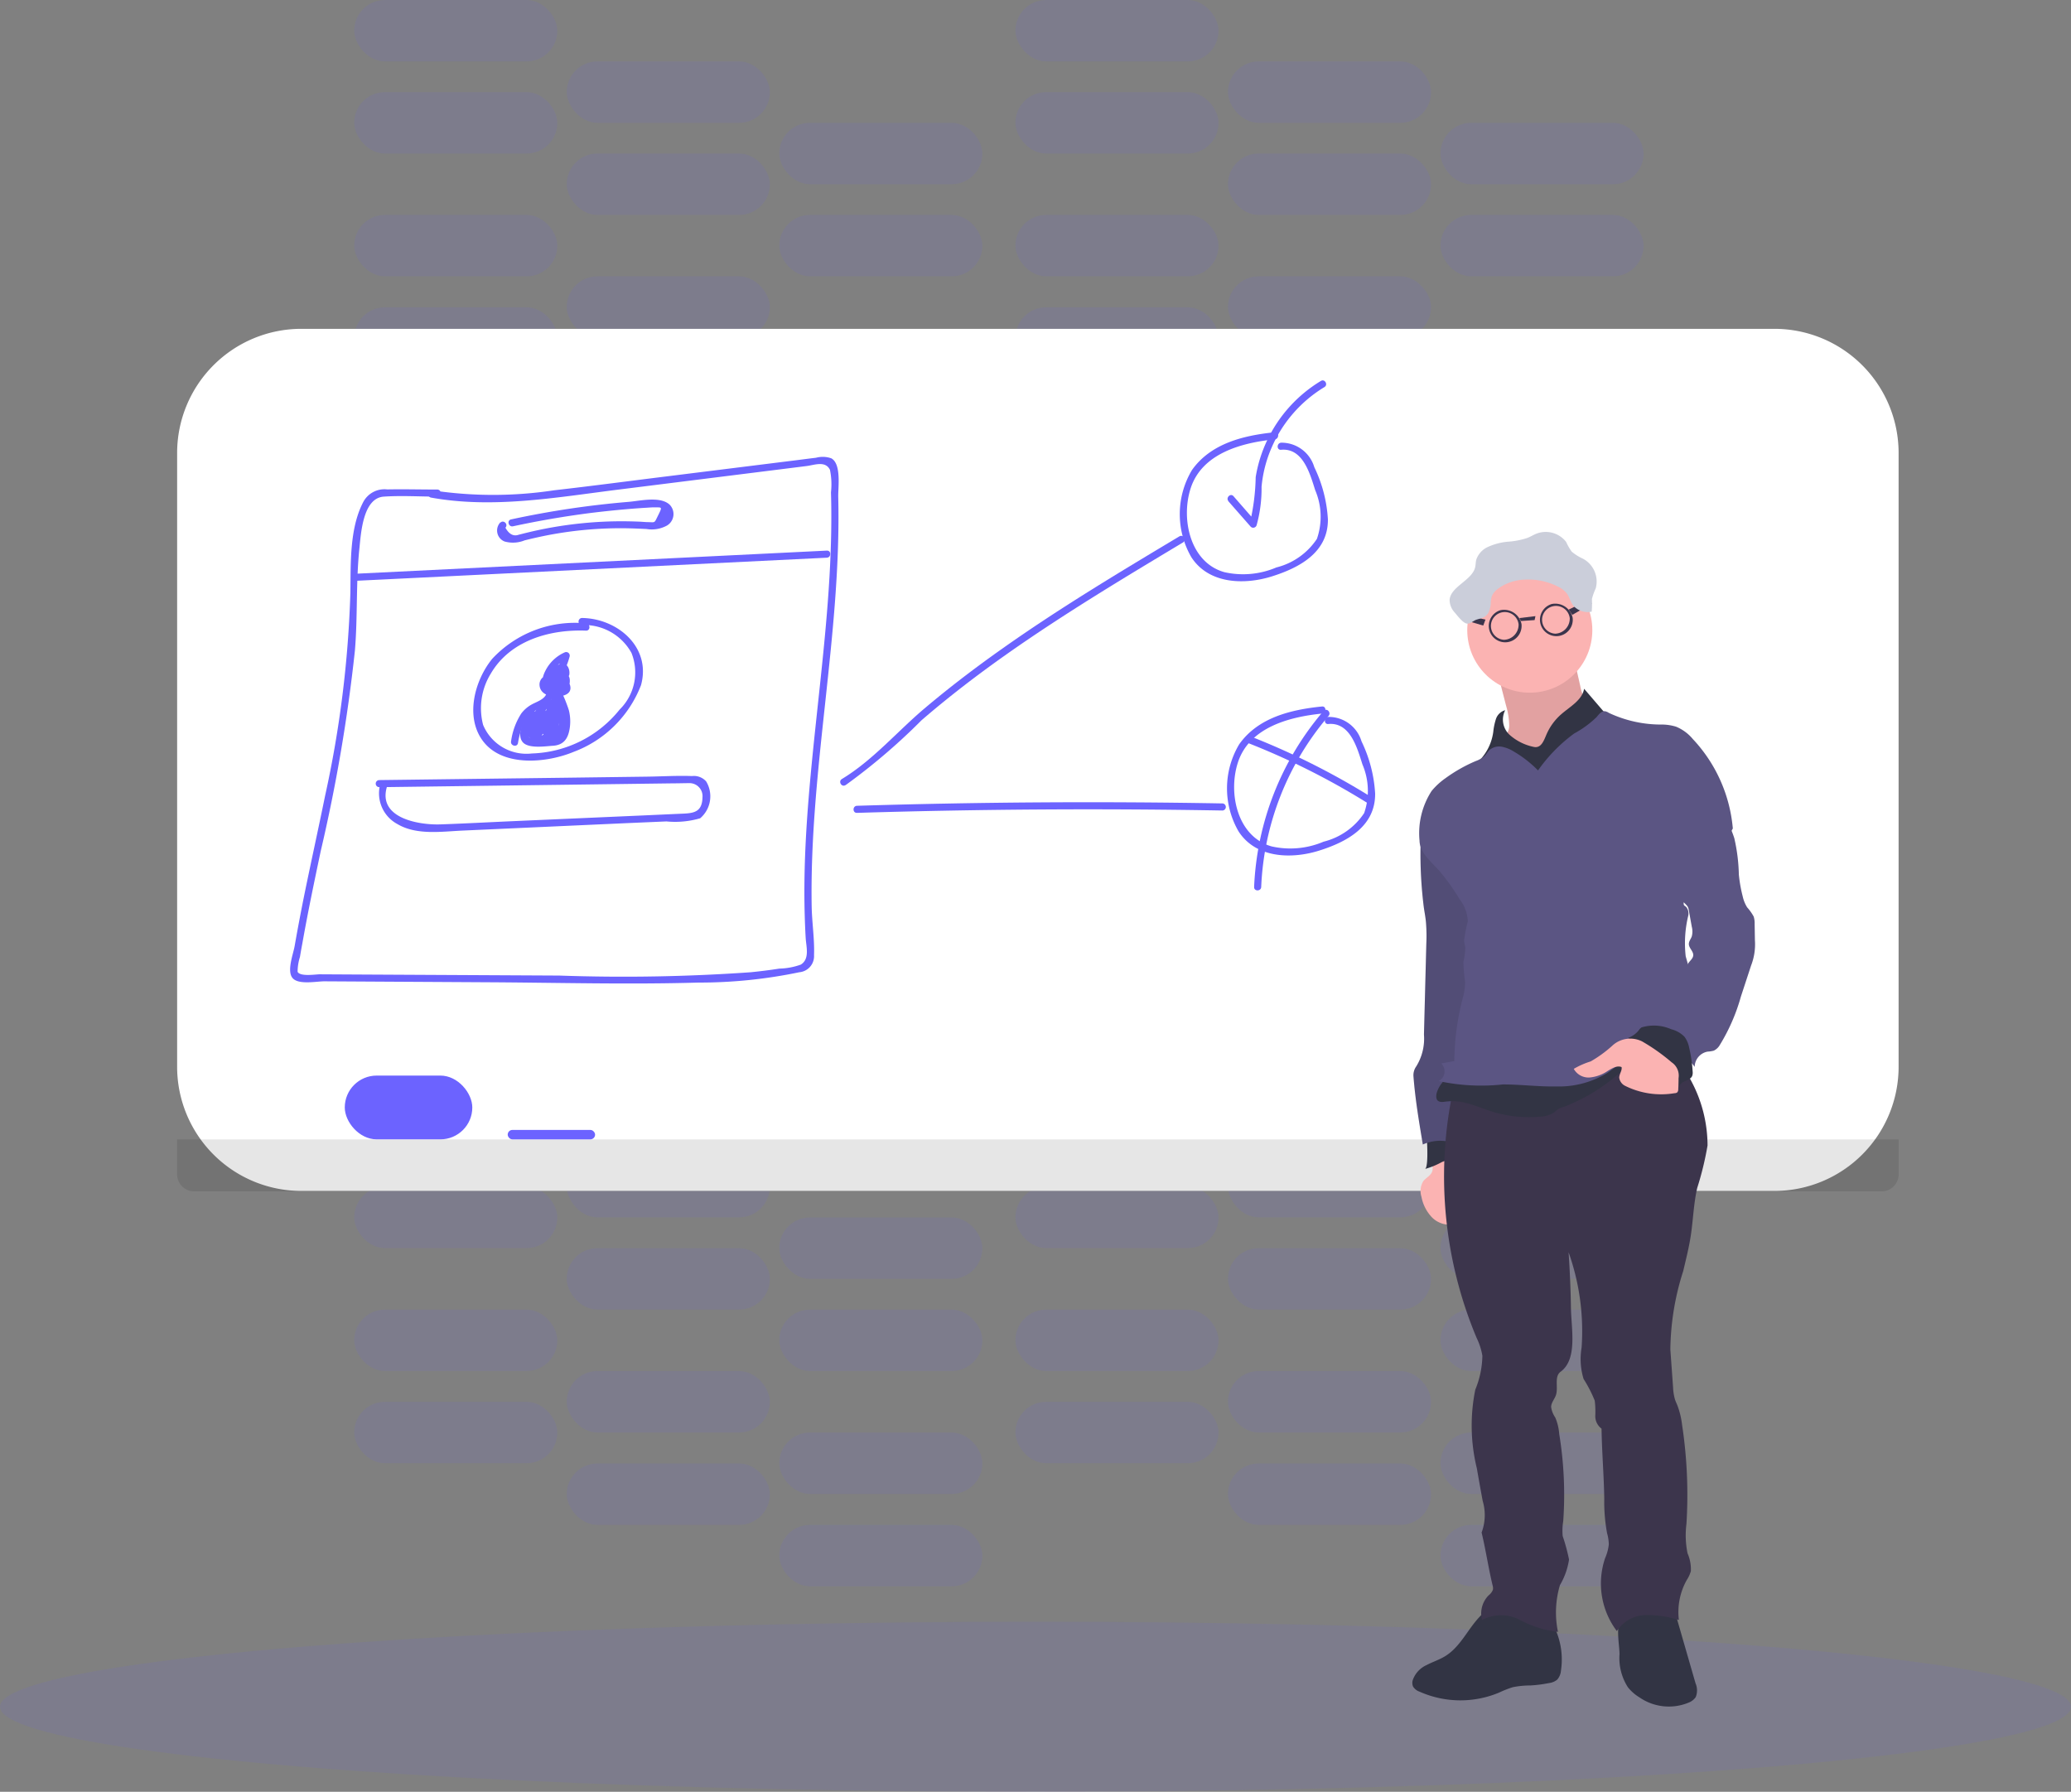 <svg xmlns="http://www.w3.org/2000/svg" width="120.217" height="104" viewBox="0 0 120.217 104">
  <rect x="0" y="0" width="120.217" height="104" fill="#808080" stroke="none"/>
  <g id="Grupo_4051" data-name="Grupo 4051" transform="translate(-6.014)">
    <rect id="Rectángulo_2625" data-name="Rectángulo 2625" width="11.79" height="3.564" rx="1.782" transform="translate(26.575 17.837)" fill="#6c63ff" opacity="0.1"/>
    <rect id="Rectángulo_2626" data-name="Rectángulo 2626" width="11.79" height="3.564" rx="1.782" transform="translate(38.912 21.404)" fill="#6c63ff" opacity="0.1"/>
    <rect id="Rectángulo_2627" data-name="Rectángulo 2627" width="11.79" height="3.564" rx="1.782" transform="translate(51.249 24.972)" fill="#6c63ff" opacity="0.1"/>
    <rect id="Rectángulo_2628" data-name="Rectángulo 2628" width="11.79" height="3.564" rx="1.782" transform="translate(26.575 12.475)" fill="#6c63ff" opacity="0.1"/>
    <rect id="Rectángulo_2629" data-name="Rectángulo 2629" width="11.79" height="3.564" rx="1.782" transform="translate(38.912 16.04)" fill="#6c63ff" opacity="0.1"/>
    <rect id="Rectángulo_2630" data-name="Rectángulo 2630" width="11.79" height="3.564" rx="1.782" transform="translate(51.249 19.621)" fill="#6c63ff" opacity="0.1"/>
    <rect id="Rectángulo_2631" data-name="Rectángulo 2631" width="11.79" height="3.564" rx="1.782" transform="translate(64.957 17.837)" fill="#6c63ff" opacity="0.1"/>
    <rect id="Rectángulo_2632" data-name="Rectángulo 2632" width="11.79" height="3.564" rx="1.782" transform="translate(77.294 21.404)" fill="#6c63ff" opacity="0.1"/>
    <rect id="Rectángulo_2633" data-name="Rectángulo 2633" width="11.79" height="3.564" rx="1.782" transform="translate(89.631 24.972)" fill="#6c63ff" opacity="0.1"/>
    <rect id="Rectángulo_2634" data-name="Rectángulo 2634" width="11.79" height="3.564" rx="1.782" transform="translate(64.957 12.475)" fill="#6c63ff" opacity="0.1"/>
    <rect id="Rectángulo_2635" data-name="Rectángulo 2635" width="11.79" height="3.564" rx="1.782" transform="translate(77.294 16.04)" fill="#6c63ff" opacity="0.1"/>
    <rect id="Rectángulo_2636" data-name="Rectángulo 2636" width="11.79" height="3.564" rx="1.782" transform="translate(89.631 19.621)" fill="#6c63ff" opacity="0.1"/>
    <rect id="Rectángulo_2637" data-name="Rectángulo 2637" width="11.79" height="3.564" rx="1.782" transform="translate(26.575 5.347)" fill="#6c63ff" opacity="0.1"/>
    <rect id="Rectángulo_2638" data-name="Rectángulo 2638" width="11.79" height="3.564" rx="1.782" transform="translate(38.912 8.911)" fill="#6c63ff" opacity="0.1"/>
    <rect id="Rectángulo_2639" data-name="Rectángulo 2639" width="11.79" height="3.564" rx="1.782" transform="translate(51.249 12.475)" fill="#6c63ff" opacity="0.1"/>
    <rect id="Rectángulo_2640" data-name="Rectángulo 2640" width="11.79" height="3.564" rx="1.782" transform="translate(26.575)" fill="#6c63ff" opacity="0.1"/>
    <rect id="Rectángulo_2641" data-name="Rectángulo 2641" width="11.79" height="3.564" rx="1.782" transform="translate(38.912 3.564)" fill="#6c63ff" opacity="0.1"/>
    <rect id="Rectángulo_2642" data-name="Rectángulo 2642" width="11.79" height="3.564" rx="1.782" transform="translate(51.249 7.129)" fill="#6c63ff" opacity="0.1"/>
    <rect id="Rectángulo_2643" data-name="Rectángulo 2643" width="11.79" height="3.564" rx="1.782" transform="translate(64.957 5.347)" fill="#6c63ff" opacity="0.1"/>
    <rect id="Rectángulo_2644" data-name="Rectángulo 2644" width="11.79" height="3.564" rx="1.782" transform="translate(77.294 8.911)" fill="#6c63ff" opacity="0.1"/>
    <rect id="Rectángulo_2645" data-name="Rectángulo 2645" width="11.79" height="3.564" rx="1.782" transform="translate(89.631 12.475)" fill="#6c63ff" opacity="0.1"/>
    <rect id="Rectángulo_2646" data-name="Rectángulo 2646" width="11.79" height="3.564" rx="1.782" transform="translate(64.957)" fill="#6c63ff" opacity="0.1"/>
    <rect id="Rectángulo_2647" data-name="Rectángulo 2647" width="11.79" height="3.564" rx="1.782" transform="translate(77.294 3.564)" fill="#6c63ff" opacity="0.1"/>
    <rect id="Rectángulo_2648" data-name="Rectángulo 2648" width="11.79" height="3.564" rx="1.782" transform="translate(89.631 7.129)" fill="#6c63ff" opacity="0.1"/>
    <rect id="Rectángulo_2649" data-name="Rectángulo 2649" width="11.79" height="3.564" rx="1.782" transform="translate(26.575 81.364)" fill="#6c63ff" opacity="0.1"/>
    <rect id="Rectángulo_2650" data-name="Rectángulo 2650" width="11.79" height="3.564" rx="1.782" transform="translate(38.912 84.944)" fill="#6c63ff" opacity="0.1"/>
    <rect id="Rectángulo_2651" data-name="Rectángulo 2651" width="11.79" height="3.564" rx="1.782" transform="translate(51.249 88.509)" fill="#6c63ff" opacity="0.1"/>
    <rect id="Rectángulo_2652" data-name="Rectángulo 2652" width="11.79" height="3.564" rx="1.782" transform="translate(26.575 76.013)" fill="#6c63ff" opacity="0.1"/>
    <rect id="Rectángulo_2653" data-name="Rectángulo 2653" width="11.79" height="3.564" rx="1.782" transform="translate(38.912 79.58)" fill="#6c63ff" opacity="0.1"/>
    <rect id="Rectángulo_2654" data-name="Rectángulo 2654" width="11.79" height="3.564" rx="1.782" transform="translate(51.249 83.148)" fill="#6c63ff" opacity="0.1"/>
    <rect id="Rectángulo_2655" data-name="Rectángulo 2655" width="11.79" height="3.564" rx="1.782" transform="translate(64.957 81.364)" fill="#6c63ff" opacity="0.1"/>
    <rect id="Rectángulo_2656" data-name="Rectángulo 2656" width="11.79" height="3.564" rx="1.782" transform="translate(77.294 84.944)" fill="#6c63ff" opacity="0.1"/>
    <rect id="Rectángulo_2657" data-name="Rectángulo 2657" width="11.79" height="3.564" rx="1.782" transform="translate(89.631 88.509)" fill="#6c63ff" opacity="0.1"/>
    <rect id="Rectángulo_2658" data-name="Rectángulo 2658" width="11.79" height="3.564" rx="1.782" transform="translate(64.957 76.013)" fill="#6c63ff" opacity="0.1"/>
    <rect id="Rectángulo_2659" data-name="Rectángulo 2659" width="11.79" height="3.564" rx="1.782" transform="translate(77.294 79.58)" fill="#6c63ff" opacity="0.1"/>
    <rect id="Rectángulo_2660" data-name="Rectángulo 2660" width="11.79" height="3.564" rx="1.782" transform="translate(89.631 83.148)" fill="#6c63ff" opacity="0.1"/>
    <rect id="Rectángulo_2661" data-name="Rectángulo 2661" width="11.79" height="3.564" rx="1.782" transform="translate(26.575 68.878)" fill="#6c63ff" opacity="0.1"/>
    <rect id="Rectángulo_2662" data-name="Rectángulo 2662" width="11.79" height="3.564" rx="1.782" transform="translate(38.912 72.445)" fill="#6c63ff" opacity="0.1"/>
    <rect id="Rectángulo_2663" data-name="Rectángulo 2663" width="11.79" height="3.564" rx="1.782" transform="translate(51.249 76.013)" fill="#6c63ff" opacity="0.1"/>
    <rect id="Rectángulo_2664" data-name="Rectángulo 2664" width="11.79" height="3.564" rx="1.782" transform="translate(26.575 63.527)" fill="#6c63ff" opacity="0.1"/>
    <rect id="Rectángulo_2665" data-name="Rectángulo 2665" width="11.79" height="3.564" rx="1.782" transform="translate(38.912 67.094)" fill="#6c63ff" opacity="0.1"/>
    <rect id="Rectángulo_2666" data-name="Rectángulo 2666" width="11.79" height="3.564" rx="1.782" transform="translate(51.249 70.662)" fill="#6c63ff" opacity="0.1"/>
    <rect id="Rectángulo_2667" data-name="Rectángulo 2667" width="11.79" height="3.564" rx="1.782" transform="translate(64.957 68.878)" fill="#6c63ff" opacity="0.1"/>
    <rect id="Rectángulo_2668" data-name="Rectángulo 2668" width="11.79" height="3.564" rx="1.782" transform="translate(77.294 72.445)" fill="#6c63ff" opacity="0.1"/>
    <rect id="Rectángulo_2669" data-name="Rectángulo 2669" width="11.79" height="3.564" rx="1.782" transform="translate(89.631 76.013)" fill="#6c63ff" opacity="0.1"/>
    <rect id="Rectángulo_2670" data-name="Rectángulo 2670" width="11.79" height="3.564" rx="1.782" transform="translate(64.957 63.527)" fill="#6c63ff" opacity="0.1"/>
    <rect id="Rectángulo_2671" data-name="Rectángulo 2671" width="11.79" height="3.564" rx="1.782" transform="translate(77.294 67.094)" fill="#6c63ff" opacity="0.1"/>
    <rect id="Rectángulo_2672" data-name="Rectángulo 2672" width="11.79" height="3.564" rx="1.782" transform="translate(89.631 70.662)" fill="#6c63ff" opacity="0.1"/>
    <ellipse id="Elipse_1305" data-name="Elipse 1305" cx="60.109" cy="4.935" rx="60.109" ry="4.935" transform="translate(6.014 94.129)" fill="#6c63ff" opacity="0.1"/>
    <path id="Trazado_4381" data-name="Trazado 4381" d="M7.21,0H92.718a7.21,7.21,0,0,1,7.21,7.21V42.828a7.21,7.21,0,0,1-7.21,7.21H7.21A7.21,7.21,0,0,1,0,42.828V7.21A7.21,7.21,0,0,1,7.21,0Z" transform="translate(16.296 19.086)" fill="#fff"/>
    <path id="Trazado_4331" data-name="Trazado 4331" d="M118.87,482H218.8v2.028a.988.988,0,0,1-.988.988H119.858a.988.988,0,0,1-.988-.988Z" transform="translate(-102.574 -415.866)" opacity="0.1"/>
    <rect id="Rectángulo_2674" data-name="Rectángulo 2674" width="7.403" height="3.701" rx="1.851" transform="translate(26.027 62.429)" fill="#6c63ff"/>
    <rect id="Rectángulo_2675" data-name="Rectángulo 2675" width="5.072" height="0.548" rx="0.274" transform="translate(35.485 65.583)" fill="#6c63ff"/>
    <path id="Trazado_4332" data-name="Trazado 4332" d="M300.687,266.566c3.618.668,7.308,0,10.911-.452l10.949-1.371c.443-.056,1.087-.321,1.348.221a4.175,4.175,0,0,1,.059,1.308c.029.96.026,1.919,0,2.879-.049,1.834-.184,3.664-.355,5.49-.333,3.574-.8,7.129-1.041,10.716-.121,1.826-.181,3.658-.127,5.484.012.436.03.872.056,1.307.029.487.247,1.209-.284,1.534a3.922,3.922,0,0,1-1.246.232c-.548.086-1.1.155-1.656.211a105.575,105.575,0,0,1-11.121.193l-11.173-.058-2.725-.015c-.247,0-1.137.148-1.289-.145a2.9,2.9,0,0,1,.137-.865q.063-.387.137-.772c.318-1.8.694-3.595,1.072-5.385a95.445,95.445,0,0,0,1.98-11.617c.166-1.967.056-3.952.259-5.915.095-.912.207-2.946,1.42-3.027,1.028-.069,2.087,0,3.117,0a.206.206,0,0,0,0-.411c-.973,0-1.948-.026-2.921-.007a1.39,1.39,0,0,0-1.405.761c-.788,1.527-.707,3.564-.732,5.231a63.479,63.479,0,0,1-1.47,11.8c-.4,1.965-.835,3.922-1.234,5.888-.188.939-.367,1.881-.532,2.825-.077.45-.465,1.441-.123,1.853s1.391.191,1.862.193l3.271.019,6.268.036c4.05.023,8.113.137,12.161.018a28.444,28.444,0,0,0,5.858-.6.938.938,0,0,0,.853-.993c.033-.927-.118-1.882-.137-2.813-.137-7.965,1.734-15.819,1.542-23.787-.012-.542.192-1.907-.4-2.235a1.5,1.5,0,0,0-.891-.034c-.535.062-1.068.137-1.6.2l-6.944.866c-2.219.274-4.438.57-6.661.823a23.6,23.6,0,0,1-7.077,0c-.259-.048-.37.348-.11.4Z" transform="translate(-269.704 -237.694)" fill="#6c63ff"/>
    <path id="Trazado_4333" data-name="Trazado 4333" d="M318.754,305.683l27.394-1.344c.265-.014.266-.425,0-.411l-27.394,1.344C318.491,305.284,318.49,305.7,318.754,305.683Z" transform="translate(-292.137 -271.969)" fill="#6c63ff"/>
    <path id="Trazado_4334" data-name="Trazado 4334" d="M380.383,283.659a.685.685,0,0,0,.243,1.106,1.8,1.8,0,0,0,1.168-.064c.548-.137,1.1-.259,1.66-.359a22.644,22.644,0,0,1,3.714-.345c.568-.007,1.131.019,1.7.044a1.835,1.835,0,0,0,1.2-.206.776.776,0,0,0,.137-1.212c-.548-.5-1.73-.21-2.363-.158a53,53,0,0,0-6.835,1.02c-.258.055-.149.452.11.4q2.23-.481,4.5-.773,1.113-.137,2.23-.232c.351-.029.7-.055,1.053-.075.137-.008.282-.023.422-.019.435.01.485-.069.225.457-.232.465-.158.411-.559.4-.17,0-.34-.019-.51-.027q-.522-.022-1.045-.023-1.112,0-2.218.107c-.625.06-1.249.145-1.867.255-.387.069-.77.148-1.153.236-.169.04-.339.081-.507.123-.081.022-.163.041-.244.062q-.45.156-.766-.411c.184-.191-.106-.483-.291-.291Z" transform="translate(-345.327 -253.337)" fill="#6c63ff"/>
    <path id="Trazado_4335" data-name="Trazado 4335" d="M376.642,332.687a6.569,6.569,0,0,0-5.433,2.056c-1.023,1.249-1.605,3.392-.522,4.8,1.164,1.508,3.717,1.242,5.256.6a6.7,6.7,0,0,0,3.9-3.867c.61-2.209-1.371-3.878-3.434-3.9a.206.206,0,0,0,0,.411,3.138,3.138,0,0,1,2.879,1.614,3.027,3.027,0,0,1-.685,3.29,6.794,6.794,0,0,1-5.094,2.549,2.728,2.728,0,0,1-2.831-1.656,3.827,3.827,0,0,1,.45-2.986c1.127-1.919,3.42-2.569,5.523-2.487.265.01.265-.4,0-.411Z" transform="translate(-336.62 -296.507)" fill="#6c63ff"/>
    <path id="Trazado_4336" data-name="Trazado 4336" d="M398.875,348.255a.535.535,0,0,0-.718.548c.041.535.631.685,1.073.654.382-.033.829-.174.7-.653a.614.614,0,0,0-.335-.387.774.774,0,0,0-.387-.048c-.051,0-.515.17-.318-.034l-.324-.043a.337.337,0,0,1,.1.274.207.207,0,0,0,.308.177.274.274,0,0,1,.372.321.207.207,0,0,0,.376.159c.137-.247.3-.738.1-1a.439.439,0,0,0-.566-.021,1.987,1.987,0,0,0-.282.243c-.166.147-.274.215-.212-.066a1.778,1.778,0,0,1,1.036-1.123l-.3-.232a4.334,4.334,0,0,1-.829,1.625l.351.145a.916.916,0,0,1,.559-.892h-.2l.107.175c-.04.259.356.37.4.108.052-.339-.162-.779-.558-.613a1.291,1.291,0,0,0-.709,1.221c0,.165.233.292.352.147a4.834,4.834,0,0,0,.934-1.808.208.208,0,0,0-.3-.232,2.3,2.3,0,0,0-1,.869c-.167.274-.377.7-.207,1.017a.436.436,0,0,0,.6.169,1.6,1.6,0,0,0,.344-.274c.051-.045.107-.123.174-.137.06-.041.058-.018-.01.073a.747.747,0,0,1-.119.4l.376.158a.685.685,0,0,0-.975-.786l.31.178a.747.747,0,0,0-.155-.484.208.208,0,0,0-.322-.043.538.538,0,0,0,.014.8c.2.149.292,0,.507-.034.731-.095.3.234.047.245a.972.972,0,0,1-.344-.025q-.429-.145-.053-.374c.245.1.351-.3.11-.4Z" transform="translate(-360.824 -309.029)" fill="#6c63ff"/>
    <path id="Trazado_4337" data-name="Trazado 4337" d="M388.13,360.787c.169.548-.528.729-.858.919a1.912,1.912,0,0,0-.594.52,3.969,3.969,0,0,0-.588,1.608c-.052.259.344.369.4.11a4.662,4.662,0,0,1,.347-1.183,2.089,2.089,0,0,1,1.061-.908,1,1,0,0,0,.631-1.175C388.45,360.425,388.052,360.533,388.13,360.787Z" transform="translate(-350.409 -320.808)" fill="#6c63ff"/>
    <path id="Trazado_4338" data-name="Trazado 4338" d="M392.2,360.37a.4.4,0,0,0-.343.411c0,.163.108.267.182.4a3.141,3.141,0,0,1,.4.865,1.867,1.867,0,0,1-.023,1.1c-.284.509-.8.411-1.234.411-.411,0-.729.137-.716-.436a1.823,1.823,0,0,1,.411-.9l-.376-.049a7.164,7.164,0,0,1,.125,1.269c0,.191.292.3.382.1a7.939,7.939,0,0,0,.522-1.445l-.4-.055.071,1.042a.207.207,0,0,0,.382.1.466.466,0,0,0,.1-.185c.014-.064-.112-.5-.163-.344l.4.055.029-.99-.411.055a2.048,2.048,0,0,1,.077.864c-.026.229.359.281.411.055l.258-1.33-.376.048a.909.909,0,0,1,.07.592c-.03.263.381.26.411,0a1.445,1.445,0,0,0-.126-.8.207.207,0,0,0-.376.049l-.259,1.33.4.055a2.242,2.242,0,0,0-.092-.972.206.206,0,0,0-.4.053l-.029.99a.207.207,0,0,0,.4.055l.022-.067a.208.208,0,0,0-.052-.2c-.426-.463-.513.274-.661.478l.384.1-.071-1.042a.207.207,0,0,0-.4-.055,7.372,7.372,0,0,1-.48,1.348l.384.1a7.757,7.757,0,0,0-.137-1.379c-.036-.189-.284-.181-.376-.049-.274.395-.749,1.257-.383,1.73.319.411,1.324.252,1.753.226.677-.038.923-.467,1-1.106a2.709,2.709,0,0,0-.051-.916c-.037-.162-.411-1.187-.524-1.167.26-.048.149-.446-.11-.4Z" transform="translate(-353.793 -320.666)" fill="#6c63ff"/>
    <path id="Trazado_4339" data-name="Trazado 4339" d="M392.585,363.546l-1.123,1.482.355.207.823-1.19-.376-.159-.41,1.564a.207.207,0,0,0,.376.159,7.225,7.225,0,0,1,.626-.882l-.343-.2a2.239,2.239,0,0,1-.517.95l.344.2a1.837,1.837,0,0,1,.149-.548c.106-.237-.229-.447-.355-.208a4.825,4.825,0,0,1-.4.622l.376.049.084-.391-.376-.049.06.343a.207.207,0,0,0,.344.09,4.094,4.094,0,0,0,.823-1.241H392.7a1.846,1.846,0,0,1,.193.548c.049.247.377.155.4-.055a11.144,11.144,0,0,0,.09-1.385h-.411v.862c0,.223.366.289.4.055a1.571,1.571,0,0,1,.2-.589h-.361a.914.914,0,0,1,.137.466.206.206,0,0,0,.411,0l.052-.274h-.4c.04.243.191,1.609-.345,1.449-.09-.022-.117-.016-.078.015l.122-.26.287-.607-.384-.1a1.5,1.5,0,0,1-.119.927.71.71,0,0,1-.775.159,1.371,1.371,0,0,1-.358-.376l-.281.274c.228.166.6.573.89.6.223.018.411-.167.558-.315a2.389,2.389,0,0,0,.67-1.759.206.206,0,1,0-.411,0v.469a.206.206,0,1,0,.411,0v-1.15a.206.206,0,1,0-.411,0,4.938,4.938,0,0,1-.071.823l.4.055a9.467,9.467,0,0,1-.045-.986.206.206,0,0,0-.4-.055c-.062.262-.137.52-.21.776l.376-.049-.029-.11c-.019-.262-.43-.263-.411,0a.753.753,0,0,0,.085.318.208.208,0,0,0,.376-.049c.078-.258.148-.515.21-.776l-.4-.055a9.458,9.458,0,0,0,.045.986c.021.211.361.3.4.055a5.663,5.663,0,0,0,.086-.938H393.2v1.15h.411v-.469H393.2a1.977,1.977,0,0,1-.5,1.409,1.682,1.682,0,0,1-.173.17c-.1.093-.186.08-.265-.042a3.424,3.424,0,0,1-.566-.411c-.17-.122-.4.119-.282.281.315.419.786.887,1.371.685.616-.218.7-1.051.653-1.6-.015-.182-.288-.306-.382-.1-.137.289-.274.577-.411.868a.766.766,0,0,0-.123.362c.045.308.419.258.65.24.892-.067.751-1.333.648-1.969-.034-.211-.341-.178-.4,0a1.211,1.211,0,0,0-.067.389h.411a1.629,1.629,0,0,0-.193-.673.207.207,0,0,0-.355,0,2,2,0,0,0-.244.685l.411.055v-.862a.206.206,0,0,0-.411,0,11.15,11.15,0,0,1-.091,1.385l.4-.055a2.355,2.355,0,0,0-.234-.642.207.207,0,0,0-.355,0,3.751,3.751,0,0,1-.758,1.157l.344.09-.06-.343c-.032-.182-.289-.188-.376-.049a.9.9,0,0,0-.125.707c.034.195.281.174.376.049a4.811,4.811,0,0,0,.4-.621l-.355-.208a2.338,2.338,0,0,0-.192.646c-.025.181.191.37.344.2a2.742,2.742,0,0,0,.622-1.132c.051-.186-.207-.363-.344-.2a7.852,7.852,0,0,0-.685.96l.376.159.418-1.559a.207.207,0,0,0-.376-.159l-.823,1.191c-.154.221.2.411.355.207l1.119-1.481c.159-.211-.2-.411-.355-.208Z" transform="translate(-354.975 -322.918)" fill="#6c63ff"/>
    <path id="Trazado_4340" data-name="Trazado 4340" d="M525.817,312.13a35.664,35.664,0,0,0,4.406-3.763c1.577-1.361,3.231-2.629,4.935-3.83,3.309-2.331,6.785-4.416,10.257-6.5a.206.206,0,0,0-.207-.355c-3.473,2.08-6.949,4.161-10.259,6.5-1.562,1.1-3.086,2.259-4.547,3.493-1.59,1.344-3.006,3.016-4.8,4.1-.226.137-.019.494.207.355Z" transform="translate(-470.719 -266.559)" fill="#6c63ff"/>
    <path id="Trazado_4341" data-name="Trazado 4341" d="M674.806,253.843c-1.782.181-3.7.635-4.8,2.193a4.983,4.983,0,0,0-.037,5.056c1.01,1.564,3.075,1.62,4.679,1.115s3.264-1.393,3.249-3.309a8,8,0,0,0-.79-3.031,1.983,1.983,0,0,0-1.929-1.419c-.262.025-.265.436,0,.411,1.271-.118,1.679,1.391,1.981,2.344a3.92,3.92,0,0,1,.1,2.827,3.97,3.97,0,0,1-2.355,1.659,4.926,4.926,0,0,1-3.016.274c-1.985-.555-2.533-3.071-1.962-4.856.658-2.056,2.989-2.661,4.887-2.853.26-.026.263-.437,0-.411Z" transform="translate(-594.801 -228.753)" fill="#6c63ff"/>
    <path id="Trazado_4342" data-name="Trazado 4342" d="M694.806,369.843c-1.782.181-3.7.635-4.8,2.193a4.982,4.982,0,0,0-.037,5.056c1.01,1.564,3.075,1.62,4.679,1.115s3.264-1.393,3.249-3.309a8,8,0,0,0-.79-3.031,1.983,1.983,0,0,0-1.929-1.419c-.262.025-.265.436,0,.411,1.271-.118,1.679,1.391,1.981,2.344a3.92,3.92,0,0,1,.1,2.827,3.97,3.97,0,0,1-2.355,1.659,4.926,4.926,0,0,1-3.016.274c-1.985-.555-2.534-3.071-1.962-4.856.658-2.056,2.989-2.661,4.887-2.853.26-.026.263-.437,0-.411Z" transform="translate(-612.059 -328.836)" fill="#6c63ff"/>
    <path id="Trazado_4343" data-name="Trazado 4343" d="M689.537,238.923l1.3,1.481a.207.207,0,0,0,.343-.092,7.931,7.931,0,0,0,.286-2.226,7.331,7.331,0,0,1,.583-2.272,7.667,7.667,0,0,1,3.068-3.516c.226-.137.019-.494-.207-.355a8.05,8.05,0,0,0-3.1,3.408,7.877,7.877,0,0,0-.685,2.176,12.485,12.485,0,0,1-.341,2.676l.344-.092-1.291-1.478c-.175-.2-.465.093-.291.291Z" transform="translate(-612.221 -209.832)" fill="#6c63ff"/>
    <path id="Trazado_4344" data-name="Trazado 4344" d="M531.348,411q10.607-.324,21.219-.137a.206.206,0,0,0,0-.411q-10.609-.189-21.219.137C531.083,410.6,531.082,411.01,531.348,411Z" transform="translate(-475.588 -363.819)" fill="#6c63ff"/>
    <path id="Trazado_4345" data-name="Trazado 4345" d="M697.335,382.72a42.49,42.49,0,0,1,6.946,3.49c.225.137.432-.215.207-.355a42.943,42.943,0,0,0-7.038-3.531c-.245-.1-.352.3-.108.4Z" transform="translate(-618.879 -339.595)" fill="#6c63ff"/>
    <path id="Trazado_4346" data-name="Trazado 4346" d="M704.8,371.293a16.794,16.794,0,0,0-4.032,10.217c-.011.265.4.265.411,0a16.333,16.333,0,0,1,3.911-9.927C705.263,371.383,704.973,371.091,704.8,371.293Z" transform="translate(-621.955 -330.029)" fill="#6c63ff"/>
    <path id="Trazado_4347" data-name="Trazado 4347" d="M328.946,399.846l15.323-.2,1.762-.023c.317,0,.633-.011.95-.012a.756.756,0,0,1,.738.823c-.021.96-.624.925-1.413.96l-1.9.086-7.754.341c-1.389.062-2.779.137-4.168.185-1.253.038-3.636-.37-3.079-2.193.077-.254-.319-.362-.4-.11a2.021,2.021,0,0,0,.993,2.277c1.109.666,2.57.44,3.795.385l9.52-.432,2.311-.1a5.185,5.185,0,0,0,1.96-.182,1.673,1.673,0,0,0,.348-2.14.953.953,0,0,0-.823-.311c-.853-.033-1.72.023-2.575.034l-4.746.063-10.845.137a.206.206,0,0,0,0,.411Z" transform="translate(-300.927 -354.156)" fill="#6c63ff"/>
    <g id="Michel" transform="translate(87.995 30.878)">
      <path id="Trazado_4348" data-name="Trazado 4348" d="M769.688,753.221c-.346.217-.74.339-1.1.529a1.5,1.5,0,0,0-.8.872.548.548,0,0,0,.018.373.724.724,0,0,0,.384.3,5.825,5.825,0,0,0,4.608.052,6.068,6.068,0,0,1,.8-.315,5.172,5.172,0,0,1,1.019-.1,7.823,7.823,0,0,0,1.071-.137.942.942,0,0,0,.485-.2.9.9,0,0,0,.218-.524,4.312,4.312,0,0,0-.686-3.054,1.032,1.032,0,0,0-.3-.317,1.151,1.151,0,0,0-.476-.127c-.685-.084-1.4-.237-2.1-.254a1.408,1.408,0,0,0-1.1.566C771.005,751.609,770.582,752.663,769.688,753.221Z" transform="translate(-767.762 -687.982)" fill="#323444"/>
      <path id="Trazado_4349" data-name="Trazado 4349" d="M854.992,752.708a3.134,3.134,0,0,0,.488,1.919,2.533,2.533,0,0,0,.666.583,3,3,0,0,0,2.909.285.864.864,0,0,0,.362-.3,1.037,1.037,0,0,0-.012-.8l-1.313-4.551a9.14,9.14,0,0,0-2.85.653C854.694,750.8,854.992,752.107,854.992,752.708Z" transform="translate(-842.964 -687.571)" fill="#323444"/>
      <path id="Trazado_4350" data-name="Trazado 4350" d="M771.964,558.543c-.08.251-.367.367-.525.578a1.1,1.1,0,0,0-.1.894,2.364,2.364,0,0,0,.6,1.186,1.422,1.422,0,0,0,1.234.419,1.028,1.028,0,0,0,.838-.923,1.747,1.747,0,0,0-.129-.594l-.935-2.7a.1.1,0,0,0-.169-.074c-.221.1-.664.214-.792.443S772.057,558.3,771.964,558.543Z" transform="translate(-770.808 -521.431)" fill="#fbb3b2"/>
      <path id="Trazado_4351" data-name="Trazado 4351" d="M773,551.246a4.434,4.434,0,0,0,.96-.385.99.99,0,0,1,.988.037c.077.063.151.149.251.148a9.814,9.814,0,0,0-.614-1.952.152.152,0,0,0-.054-.075.154.154,0,0,0-.116,0l-.923.241c-.341.089-.381.062-.355.4C773.144,549.807,773.221,551.246,773,551.246Z" transform="translate(-772.282 -514.27)" fill="#323444"/>
      <path id="Trazado_4352" data-name="Trazado 4352" d="M768.789,422.6a1.3,1.3,0,0,0-.137.722,24.566,24.566,0,0,0,.192,3.634c.043.288.1.576.123.866a10,10,0,0,1,.019,1.216l-.137,5.278a3.051,3.051,0,0,1-.448,1.847.883.883,0,0,0-.16.585c.1,1.324.324,2.638.542,3.947a2.439,2.439,0,0,1,2.213.106,24.358,24.358,0,0,0,1.136-6.717,26.673,26.673,0,0,1,.156-3.361,21.384,21.384,0,0,0-.041-5.66,3.128,3.128,0,0,0-.591-1.668,2.529,2.529,0,0,0-1.371-.79A5.994,5.994,0,0,0,768.789,422.6Z" transform="translate(-768.172 -405.144)" fill="#5b5583"/>
      <path id="Trazado_4353" data-name="Trazado 4353" d="M768.789,422.6a1.3,1.3,0,0,0-.137.722,24.566,24.566,0,0,0,.192,3.634c.043.288.1.576.123.866a10,10,0,0,1,.019,1.216l-.137,5.278a3.051,3.051,0,0,1-.448,1.847.883.883,0,0,0-.16.585c.1,1.324.324,2.638.542,3.947a2.439,2.439,0,0,1,2.213.106,24.358,24.358,0,0,0,1.136-6.717,26.673,26.673,0,0,1,.156-3.361,21.384,21.384,0,0,0-.041-5.66,3.128,3.128,0,0,0-.591-1.668,2.529,2.529,0,0,0-1.371-.79A5.994,5.994,0,0,0,768.789,422.6Z" transform="translate(-768.172 -405.144)" opacity="0.1"/>
      <path id="Trazado_4354" data-name="Trazado 4354" d="M781.659,522.968a24.211,24.211,0,0,0,1.442,14.016,3.8,3.8,0,0,1,.334,1.036,5.4,5.4,0,0,1-.411,1.967,10.434,10.434,0,0,0,.089,4.564q.164.946.339,1.891a2.889,2.889,0,0,1-.062,1.838c.245,1.023.391,2.036.636,3.059a.582.582,0,0,1,.023.251.739.739,0,0,1-.251.336,1.5,1.5,0,0,0-.383,1.435,2.343,2.343,0,0,1,2.215,0,6,6,0,0,0,2.193.685,5.554,5.554,0,0,1,.114-2.712,4.108,4.108,0,0,0,.528-1.487,11.135,11.135,0,0,0-.369-1.363,3.45,3.45,0,0,1,.033-.872,21.8,21.8,0,0,0-.233-5.048,3.015,3.015,0,0,0-.23-.96,1.417,1.417,0,0,1-.24-.607c0-.256.207-.465.284-.709.137-.45-.115-1.061.265-1.339,1-.735.617-2.49.6-3.73q-.026-1.605-.137-3.208a13.663,13.663,0,0,1,.757,5.53,3.958,3.958,0,0,0,.115,1.827,7.628,7.628,0,0,1,.647,1.257,5.263,5.263,0,0,1,.032.871.9.9,0,0,0,.363.754c.019,1.322.137,2.735.158,4.057a10,10,0,0,0,.164,2.015,2.567,2.567,0,0,1,.1.65,2.717,2.717,0,0,1-.217.8A4.583,4.583,0,0,0,791.24,554a2.044,2.044,0,0,1,1.656-.927,6.01,6.01,0,0,1,1.945.285,3.81,3.81,0,0,1,.455-2.317,1.893,1.893,0,0,0,.24-.515,2.282,2.282,0,0,0-.192-1.039,5.224,5.224,0,0,1-.063-1.712,27.1,27.1,0,0,0-.254-5.747,4.874,4.874,0,0,0-.262-1.1c-.049-.126-.11-.247-.151-.374a2.951,2.951,0,0,1-.11-.7l-.158-2.193a15.412,15.412,0,0,1,.746-4.554c.158-.672.329-1.342.435-2.025.144-.93.167-1.88.378-2.8a18.035,18.035,0,0,0,.6-2.468,7.953,7.953,0,0,0-.96-3.767c-.219-.494-1.049-.444-1.582-.532a21.562,21.562,0,0,0-11.333.775A2.82,2.82,0,0,0,781.659,522.968Z" transform="translate(-779.367 -490.207)" fill="#3c354c"/>
      <path id="Trazado_4355" data-name="Trazado 4355" d="M800.858,349.981l.419,1.631a4.358,4.358,0,0,1,.188,1.153.852.852,0,0,1-.092.411.981.981,0,0,1-.261.266c-.286.218-.485.727-.813.877.169.293.4.1.706.25a7.667,7.667,0,0,0,1.608.764,3.588,3.588,0,0,0,1.668-.137,5.761,5.761,0,0,0,2.161-1,2.074,2.074,0,0,0,.972-1.752c-.685.081-1.3-.611-1.6-1.234a3.356,3.356,0,0,1-.23-.739l-.367-1.616a7.929,7.929,0,0,0-1.109.524,4.026,4.026,0,0,1-1.26.182,13.575,13.575,0,0,0-2.243.291c-.1.021-.229.085-.2.184" transform="translate(-795.839 -341.553)" fill="#fbb3b2"/>
      <path id="Trazado_4356" data-name="Trazado 4356" d="M800.858,349.981l.419,1.631a4.358,4.358,0,0,1,.188,1.153.852.852,0,0,1-.092.411.981.981,0,0,1-.261.266c-.286.218-.485.727-.813.877.169.293.4.1.706.25a7.667,7.667,0,0,0,1.608.764,3.588,3.588,0,0,0,1.668-.137,5.761,5.761,0,0,0,2.161-1,2.074,2.074,0,0,0,.972-1.752c-.685.081-1.3-.611-1.6-1.234a3.356,3.356,0,0,1-.23-.739l-.367-1.616a7.929,7.929,0,0,0-1.109.524,4.026,4.026,0,0,1-1.26.182,13.575,13.575,0,0,0-2.243.291c-.1.021-.229.085-.2.184" transform="translate(-795.839 -341.553)" opacity="0.1"/>
      <circle id="Elipse_1306" data-name="Elipse 1306" cx="3.63" cy="3.63" r="3.63" transform="translate(3.19 2.067)" fill="#fbb3b2"/>
      <path id="Trazado_4357" data-name="Trazado 4357" d="M798.266,364.607a3.289,3.289,0,0,1,.823-1.1c.511-.448,1.21-.812,1.331-1.481l1.108,1.29a.6.6,0,0,1,.137.211.532.532,0,0,1-.1.426,4.441,4.441,0,0,1-1.115,1.067,33.839,33.839,0,0,0-2.686,2.369.274.274,0,0,1-.144.088.259.259,0,0,1-.149-.042,6.236,6.236,0,0,1-1.915-1.557c-.04-.048-.089-.1-.154-.1a.2.2,0,0,0-.1.053,1.859,1.859,0,0,1-1.245.616,2.949,2.949,0,0,0,1.089-1.919,3.628,3.628,0,0,1,.156-.75.783.783,0,0,1,.535-.507,1.2,1.2,0,0,0,.307,1.472,3.027,3.027,0,0,0,1.36.659C797.963,365.494,798.1,364.966,798.266,364.607Z" transform="translate(-790.446 -352.926)" fill="#323444"/>
      <path id="Trazado_4358" data-name="Trazado 4358" d="M779.608,520.647c.517.128,1.006.344,1.508.5a7.207,7.207,0,0,0,2.831.3,1.528,1.528,0,0,0,.823-.262c.064-.052.123-.114.192-.162a1.342,1.342,0,0,1,.369-.152,10.441,10.441,0,0,0,3.331-2.073c.033-.027.07-.062.067-.106a.137.137,0,0,0-.041-.078L788.15,518a22.223,22.223,0,0,1-4.283.114,6.222,6.222,0,0,0-.88.023c-.282.033-.561.1-.839.165-1.057.23-2.137.318-3.208.469a.494.494,0,0,0-.212.066.478.478,0,0,0-.114.126l-.376.528a1.659,1.659,0,0,0-.315.6c-.088.411.1.548.446.495A3.253,3.253,0,0,1,779.608,520.647Z" transform="translate(-776.511 -487.514)" fill="#323444"/>
      <path id="Trazado_4359" data-name="Trazado 4359" d="M777.688,374.96a6.678,6.678,0,0,0-1.413-1.1,2,2,0,0,0-.685-.274.855.855,0,0,0-.7.173c-.122.108-.2.259-.317.373a1.576,1.576,0,0,1-.5.284,8.9,8.9,0,0,0-1.763,1,4.043,4.043,0,0,0-.8.738,4.511,4.511,0,0,0-.7,2.886c.012.7.685,1.223,1.149,1.748a12.878,12.878,0,0,1,1.176,1.645,2.24,2.24,0,0,1,.478,1.293,7.322,7.322,0,0,0-.215,1.131c.012.137.056.263.069.4a4.46,4.46,0,0,1-.111.823,10.457,10.457,0,0,0,.1,1.164,3.7,3.7,0,0,1-.1.794,14.829,14.829,0,0,0-.526,3.792l-.759.137a.642.642,0,0,1-.147,1.024,11.645,11.645,0,0,0,3.725.195c1.041,0,2.077.137,3.116.118a5.386,5.386,0,0,0,2.968-.8c.233-.159.447-.345.692-.484a3.414,3.414,0,0,1,1.049-.343,10.4,10.4,0,0,1,2.056-.184,1.583,1.583,0,0,0,.973-.189,1.391,1.391,0,0,0,.411-1c.04-.389.064-.78.071-1.171a5.045,5.045,0,0,0-.048-.91,5.978,5.978,0,0,0-.16-.653l-.517-1.821a6.8,6.8,0,0,1,.147-2.354.59.59,0,0,0-.123-.515c-.051-.042-.121-.071-.137-.137a.234.234,0,0,1,.033-.184,10.155,10.155,0,0,1,1.061-1.527,31.2,31.2,0,0,0,1.755-2.7,8.677,8.677,0,0,0-2.322-5.193,2.513,2.513,0,0,0-.972-.717,2.879,2.879,0,0,0-.773-.125,7.121,7.121,0,0,1-3.13-.677.6.6,0,0,0-.223-.095c-.207-.023-.358.181-.492.343a5.9,5.9,0,0,1-1.3.95A9.226,9.226,0,0,0,777.688,374.96Z" transform="translate(-770.39 -361.121)" fill="#5b5583"/>
      <path id="Trazado_4360" data-name="Trazado 4360" d="M870.456,415.443a10.3,10.3,0,0,1,.263,2.107,8.2,8.2,0,0,0,.223,1.263,2.018,2.018,0,0,0,.26.643,2.827,2.827,0,0,1,.378.532,1.285,1.285,0,0,1,.056.428l.016.946a3.4,3.4,0,0,1-.223,1.472l-.591,1.8a11.012,11.012,0,0,1-1.223,2.809.81.81,0,0,1-.352.33,1.712,1.712,0,0,1-.355.055.913.913,0,0,0-.753.887,2.082,2.082,0,0,0-.506-.517l-1.2-.96a5.138,5.138,0,0,0-1.339-.868,3.632,3.632,0,0,0,2.525-3.052,1.371,1.371,0,0,1,.137-.6c.1-.162.285-.285.3-.476.016-.24-.255-.421-.255-.661,0-.159.118-.291.17-.44a1.1,1.1,0,0,0,0-.563l-.166-.921a.7.7,0,0,0-.082-.263,1.711,1.711,0,0,0-.206-.217c-.285-.319-.159-.823,0-1.216a11.624,11.624,0,0,1,1.4-2.458,8.419,8.419,0,0,0,.558-.8c.145-.252.178-.6.332-.823C870.021,414.4,870.288,414.91,870.456,415.443Z" transform="translate(-851.764 -397.668)" fill="#5b5583"/>
      <path id="Trazado_4361" data-name="Trazado 4361" d="M859.907,504.589a.66.66,0,0,0-.156.165,1.386,1.386,0,0,1-.621.443c.137.1.262.2.391.3a17.12,17.12,0,0,1,2.6,2.491c.086-.308.6-.286.729-.581a.57.57,0,0,0,.027-.263,8.034,8.034,0,0,0-.2-1.371,1.551,1.551,0,0,0-.274-.642,1.645,1.645,0,0,0-.776-.439A2.481,2.481,0,0,0,859.907,504.589Z" transform="translate(-846.604 -475.833)" fill="#323444"/>
      <path id="Trazado_4362" data-name="Trazado 4362" d="M838.347,510.48a7.219,7.219,0,0,1-1.234.894,4.646,4.646,0,0,0-.983.433.977.977,0,0,0,.932.5,2.215,2.215,0,0,0,1.043-.383c.245-.151.533-.326.8-.221.041.208-.137.4-.137.616a.62.62,0,0,0,.348.476,4.692,4.692,0,0,0,2.861.425.257.257,0,0,0,.158-.047.247.247,0,0,0,.059-.181c.012-.217.018-.432.019-.648a.93.93,0,0,0-.4-.916,11.181,11.181,0,0,0-1.714-1.213A1.535,1.535,0,0,0,838.347,510.48Z" transform="translate(-826.757 -480.646)" fill="#fbb3b2"/>
      <path id="Trazado_4363" data-name="Trazado 4363" d="M820.544,326.051a.952.952,0,1,0,1.213.8A1.034,1.034,0,0,0,820.544,326.051Zm.207,1.722a.806.806,0,1,1,.838-.9A.878.878,0,0,1,820.751,327.773Z" transform="translate(-812.449 -321.871)" fill="#3c354c"/>
      <path id="Trazado_4364" data-name="Trazado 4364" d="M798.9,328.651a.952.952,0,1,0,1.213.8A1.034,1.034,0,0,0,798.9,328.651Zm.207,1.721a.806.806,0,1,1,.838-.9A.876.876,0,0,1,799.111,330.371Z" transform="translate(-793.775 -324.114)" fill="#3c354c"/>
      <path id="Trazado_4365" data-name="Trazado 4365" d="M662.935,259.64l1.323.282-.13.348-1.248-.366Z" transform="translate(-660.01 -254.839)" fill="#3c354c"/>
      <path id="Trazado_4366" data-name="Trazado 4366" d="M709.39,253.18l-1.22.588.21.307,1.125-.651Z" transform="translate(-699.091 -249.265)" fill="#3c354c"/>
      <path id="Trazado_4367" data-name="Trazado 4367" d="M687.31,260.361l.928-.111-.048.23-.8.053Z" transform="translate(-681.09 -255.366)" fill="#3c354c"/>
      <path id="Trazado_4368" data-name="Trazado 4368" d="M785.814,300.305a1.472,1.472,0,0,0,.137-.6,1.282,1.282,0,0,1,.063-.365,1.02,1.02,0,0,1,.3-.382,2.765,2.765,0,0,1,1.645-.574,3.8,3.8,0,0,1,1.9.411,1.481,1.481,0,0,1,.473.351c.192.234.233.537.426.769a1.12,1.12,0,0,0,1.05.329,5.473,5.473,0,0,0,.014-.735,3.549,3.549,0,0,1,.218-.609,1.5,1.5,0,0,0-.736-1.727,2.841,2.841,0,0,1-.655-.411,3.1,3.1,0,0,1-.322-.562,1.5,1.5,0,0,0-1.7-.492c-.189.071-.356.18-.548.256a4.52,4.52,0,0,1-1.154.222,3.534,3.534,0,0,0-1.119.293,1.253,1.253,0,0,0-.7.757c-.037.148-.029.3-.066.448-.189.744-1.411,1.106-1.479,1.866a1.089,1.089,0,0,0,.311.761c.129.152.437.559.655.618s.384-.148.592-.219C785.451,300.608,785.65,300.586,785.814,300.305Z" transform="translate(-781.395 -295.621)" fill="#cbceda"/>
    </g>
  </g>
</svg>
